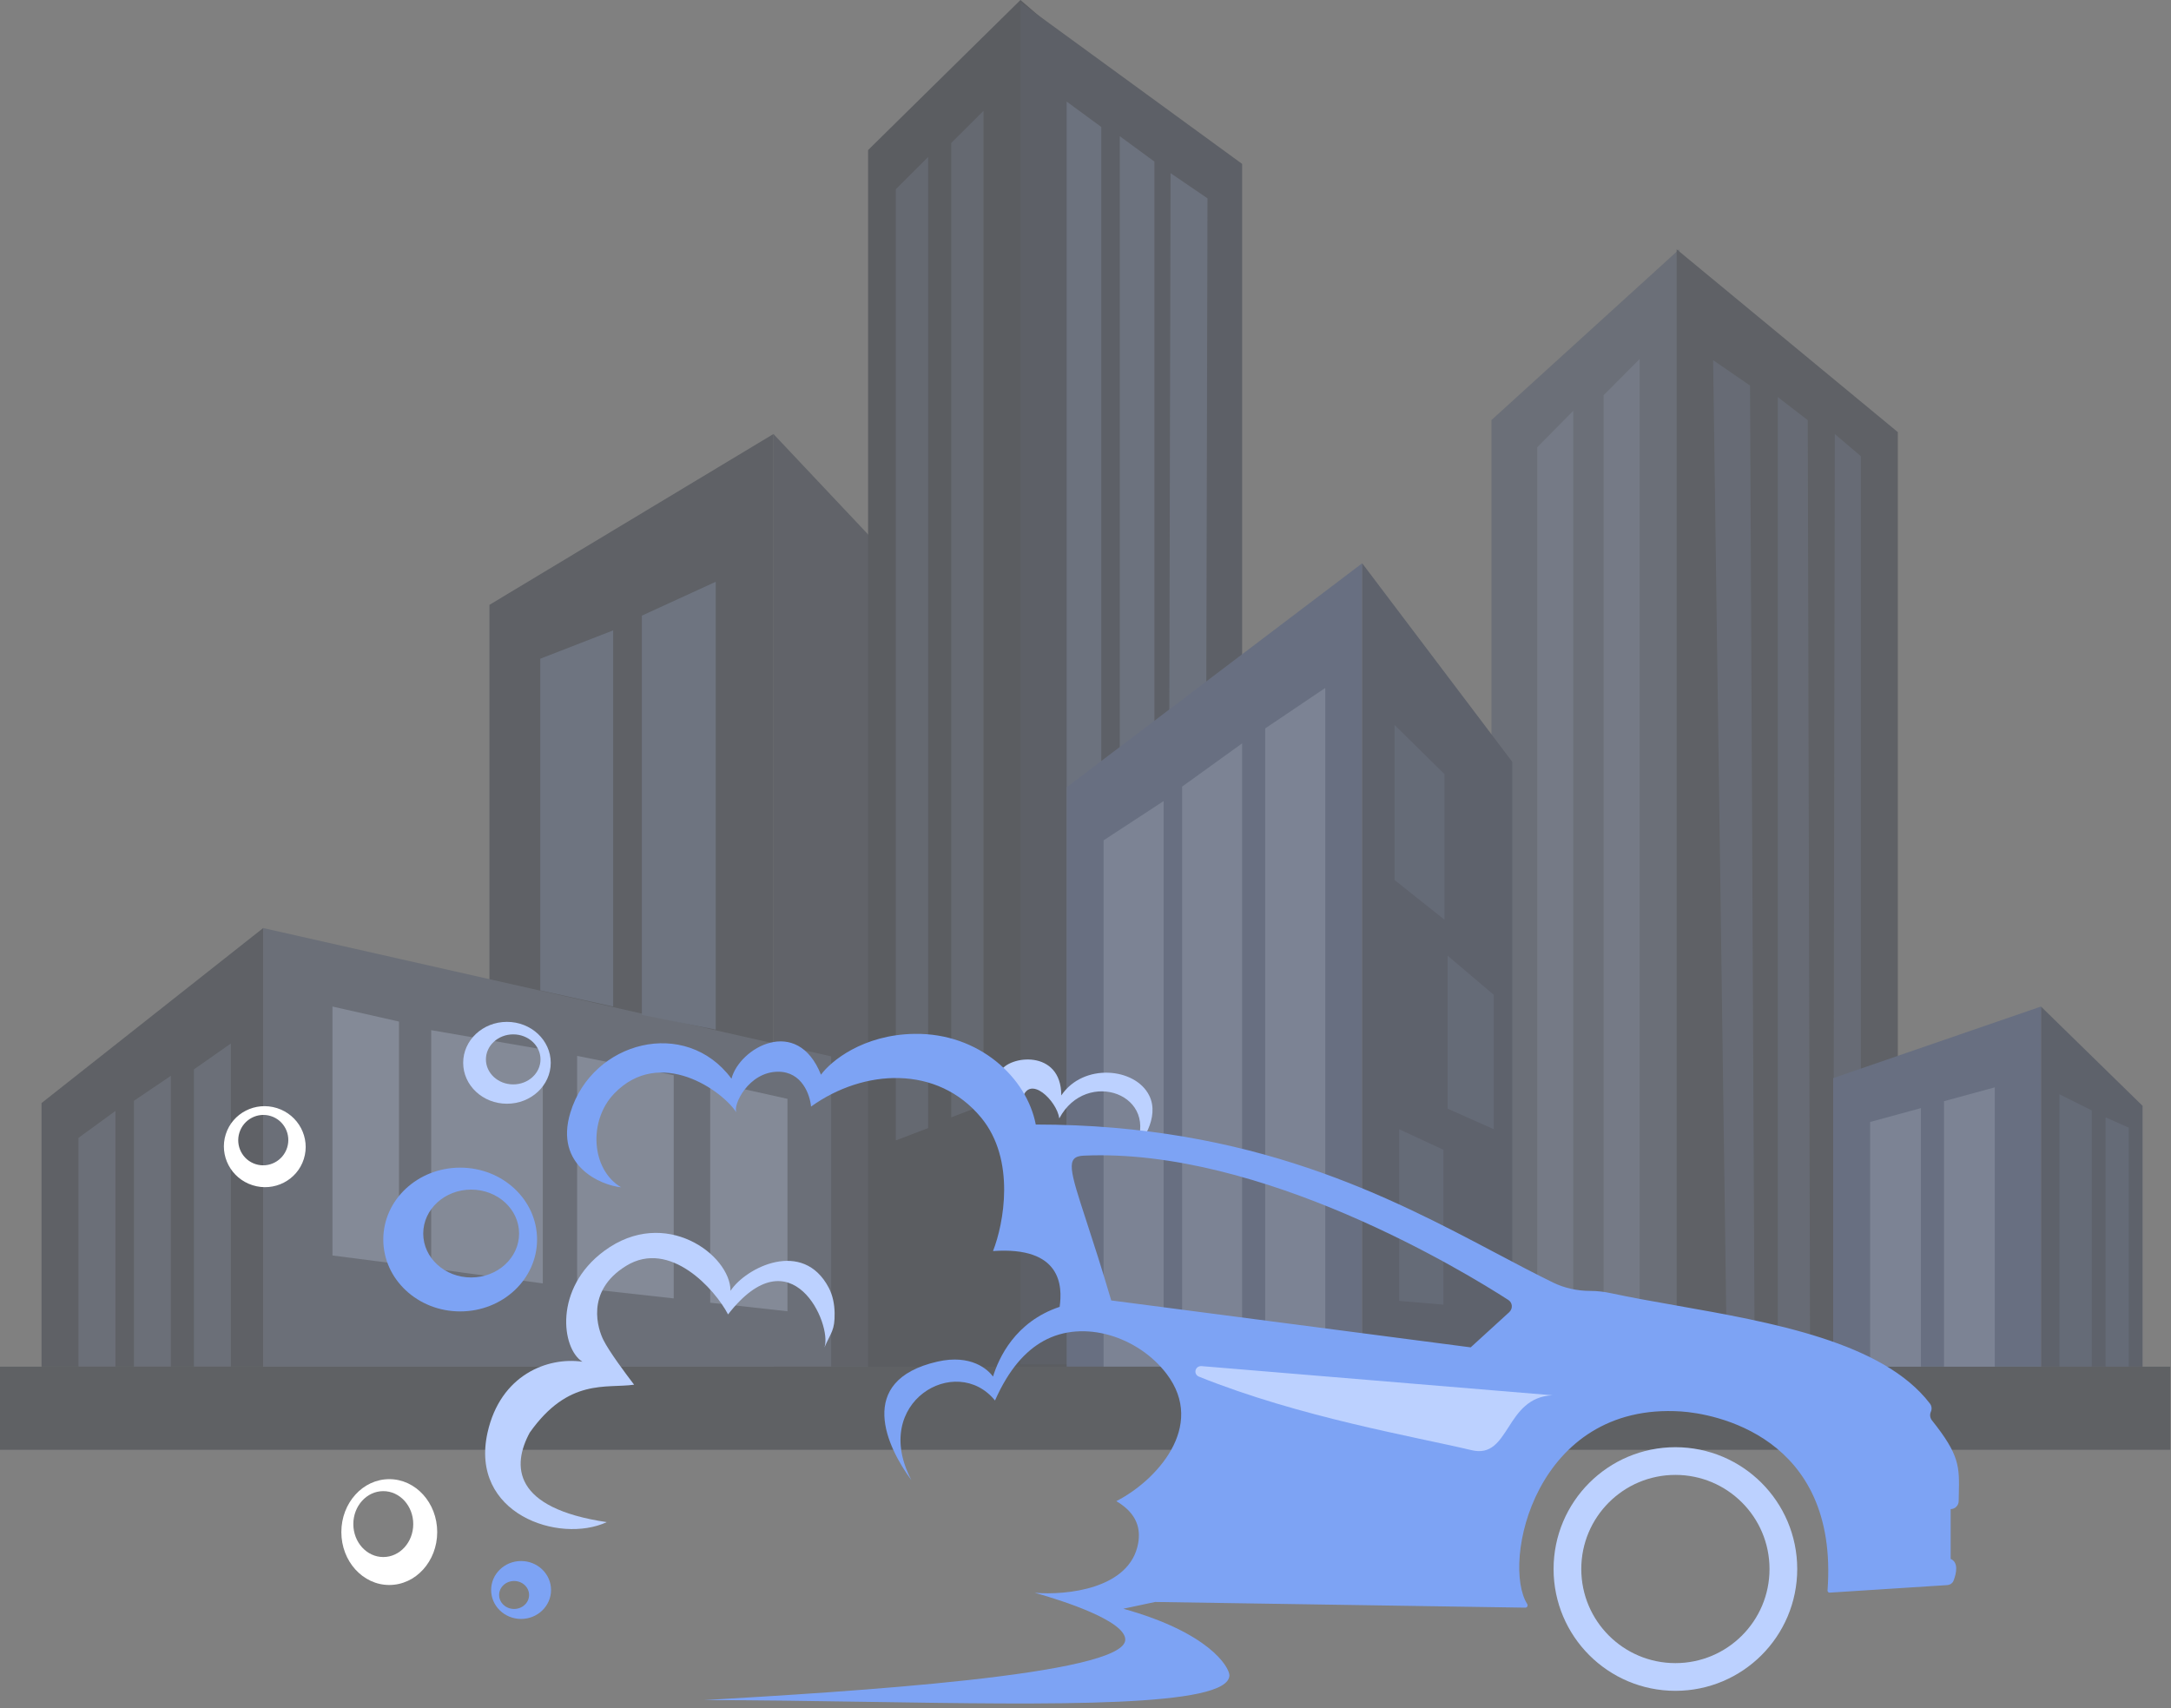 <svg width="427" height="336" viewBox="0 0 427 336" fill="none">
    <rect x="0" y="0" width="427" height="336" fill="#808080" stroke="none"/>
    <g opacity="0.4">
        <path d="M421.406 268.828H401.426V197.988L421.406 217.515V268.828Z" fill="#2A344C"/>
        <path d="M174.375 108.984L152.124 85.371V268.828H174.375V108.984Z" fill="#313846"/>
        <path d="M152.124 85.371L96.269 118.975V207.07L152.124 233.862V85.371Z" fill="#2C323E"/>
        <path d="M51.768 268.828H8.174V216.969L51.768 182.549V268.828Z" fill="#2C323E"/>
        <path d="M51.768 268.828V182.549L163.477 207.79V268.828H51.768Z" fill="#4C566B"/>
        <path d="M22.705 218.519L15.44 223.815V268.828H22.705V218.519Z" fill="#4C566B"/>
        <path d="M33.603 211.611L26.337 216.528V268.828H33.603V211.611Z" fill="#4C566B"/>
        <path d="M45.41 205.254L38.145 210.343V268.828H45.41V205.254Z" fill="#4C566B"/>
        <path d="M78.476 200.943L65.391 197.988V246.954L78.476 248.643V200.943Z" fill="#8999BA"/>
        <path d="M106.759 206.431L84.809 202.632V249.487L106.759 252.442V206.431Z" fill="#8999BA"/>
        <path d="M132.508 211.496L113.513 207.697V253.286L132.508 255.397V211.496Z" fill="#8999BA"/>
        <path d="M154.881 257.93L139.685 256.241V212.763L154.881 216.14V257.93Z" fill="#8999BA"/>
        <path d="M106.26 129.57V194.81L120.6 197.988V123.994L106.26 129.57Z" fill="#526180"/>
        <path d="M126.24 121.097V199.63L140.771 202.529V114.434L126.24 121.097Z" fill="#526180"/>
        <path d="M170.742 29.517V269.282H237.495V31.787L200.713 0L170.742 29.517Z" fill="#222732"/>
        <path d="M200.713 268.374V0.454L244.307 32.241V268.374H200.713Z" fill="#293040"/>
        <path d="M182.549 221.89L176.191 224.326V37.213L182.549 30.879V221.89Z" fill="#3D465A"/>
        <path d="M193.447 217.353L187.09 219.785V28.121L193.447 21.797V217.353Z" fill="#3D465A"/>
        <path d="M216.606 24.976L209.794 19.98V242.49L216.606 234.77V24.976Z" fill="#4E5C7B"/>
        <path d="M227.051 31.787L220.239 26.792V237.495L227.051 230.684V31.787Z" fill="#4E5C7B"/>
        <path d="M237.495 39.014L230.229 34.058L229.775 231.993L237.041 225.234L237.495 39.014Z" fill="#4E5C7B"/>
        <path d="M293.35 82.621L330.276 49.043V268.828H293.35V82.621Z" fill="#4C566B"/>
        <path d="M373.271 84.999L329.769 49.043V268.828H373.271V84.999Z" fill="#2C323E"/>
        <path d="M344.209 75.835L336.943 70.84L339.668 268.828H345.117L344.209 75.835Z" fill="#414C63"/>
        <path d="M355.562 82.646L349.658 78.105V268.928L356.016 268.828L355.562 82.646Z" fill="#414C63"/>
        <path d="M366.006 89.737L360.877 85.371L360.557 268.828H366.006V89.737Z" fill="#414C63"/>
        <path d="M309.433 267.012H302.352V87.973L309.433 80.805V267.012Z" fill="#63718E"/>
        <path d="M322.481 267.012H315.399V77.745L322.481 70.63V267.012Z" fill="#63718E"/>
        <path d="M209.794 154.849V268.828H267.919V110.801L209.794 154.849Z" fill="#445682"/>
        <path d="M297.437 149.854L267.92 110.801V268.828H297.437V149.854Z" fill="#2A344D"/>
        <path d="M228.867 157.573L217.061 165.293V268.828H228.867V157.573Z" fill="#7587B1"/>
        <path d="M244.307 146.221L232.5 154.728V268.828H244.307V146.221Z" fill="#7587B1"/>
        <path d="M260.654 135.322L248.848 143.278V268.828H260.654V135.322Z" fill="#7587B1"/>
        <path d="M274.277 173.093V142.588L284.102 152.26V180.906L274.277 173.093Z" fill="#3D4A69"/>
        <path d="M275.185 255.891V222.119L283.899 226.157V256.625L275.185 255.891Z" fill="#3D4A69"/>
        <path d="M284.726 218.081V187.979L293.803 195.688V222.119L284.726 218.081Z" fill="#3D4A69"/>
        <rect y="268.828" width="426.855" height="16.348" fill="#2E323A"/>
        <path d="M401.426 197.988L360.557 212.065V268.828H401.426V197.988Z" fill="#435682"/>
        <path d="M377.812 217.969L367.822 220.693V268.828H377.812V217.969Z" fill="#7587B1"/>
        <path d="M392.343 213.882L382.353 216.606V268.828H392.343V213.882Z" fill="#7587B1"/>
        <path d="M405.059 215.244L411.416 218.423V268.828H405.059L405.059 215.244Z" fill="#3D4A69"/>
        <path d="M414.14 219.785L418.681 221.803V268.828H414.14L414.14 219.785Z" fill="#3D4A69"/>
    </g>
    <circle cx="329.524" cy="308.625" r="21.236" stroke="#BCD1FF" stroke-width="5.449"/>
    <path d="M208.347 219.989C207.876 216.532 202.454 211.204 201.079 216.113C197.348 211.989 196.76 210.759 196.76 210.758C198.402 207.6 208.739 206.303 208.739 215.472C213.061 209.052 223.273 209.973 226.023 215.472C228.222 219.871 224.319 225.082 223.075 226.13C228.575 215.276 213.65 209.973 208.347 219.989Z" fill="#BCD1FF"/>
    <path d="M95.889 281.796C92.324 297.779 109.964 303.724 119.348 299.403C100.776 296.653 100.672 288.279 104.191 281.796C111.815 270.993 119.244 273.154 124.717 272.368C123.023 270.142 119.83 265.886 118.657 263.529C117.712 261.629 114.949 254.052 123.153 248.993C131.755 243.69 140.656 253.636 143.197 258.546C155.709 242.44 163.724 260.511 162.16 265.028C163.457 262.03 164.217 261.708 164.155 258.251C164.125 256.538 163.797 254.811 163.001 253.294C157.922 243.619 146.678 249.328 143.68 253.904C143.68 246.864 130.832 237.208 118.853 246.047C108.844 253.433 110.447 265.297 114.552 267.85C107.71 266.868 98.43 270.404 95.889 281.796Z" fill="#BCD1FF"/>
    <path fill-rule="evenodd" clip-rule="evenodd" d="M102.49 318.445C105.744 318.445 108.381 315.895 108.381 312.75C108.381 309.604 105.744 307.054 102.49 307.054C99.236 307.054 96.598 309.604 96.598 312.75C96.598 315.895 99.236 318.445 102.49 318.445ZM101.115 316.481C102.742 316.481 104.061 315.25 104.061 313.732C104.061 312.213 102.742 310.982 101.115 310.982C99.488 310.982 98.169 312.213 98.169 313.732C98.169 315.25 99.488 316.481 101.115 316.481Z" fill="#7DA3F4"/>
    <path fill-rule="evenodd" clip-rule="evenodd" d="M76.565 311.767C81.772 311.767 85.992 307.107 85.992 301.358C85.992 295.61 81.772 290.949 76.565 290.949C71.359 290.949 67.138 295.61 67.138 301.358C67.138 307.107 71.359 311.767 76.565 311.767ZM75.387 306.269C78.641 306.269 81.279 303.367 81.279 299.787C81.279 296.208 78.641 293.306 75.387 293.306C72.133 293.306 69.495 296.208 69.495 299.787C69.495 303.367 72.133 306.269 75.387 306.269Z" fill="white"/>
    <path fill-rule="evenodd" clip-rule="evenodd" d="M90.509 257.955C98.861 257.955 105.632 251.624 105.632 243.814C105.632 236.005 98.861 229.674 90.509 229.674C82.157 229.674 75.387 236.005 75.387 243.814C75.387 251.624 82.157 257.955 90.509 257.955ZM92.67 251.277C97.877 251.277 102.097 247.409 102.097 242.636C102.097 237.863 97.877 233.995 92.67 233.995C87.464 233.995 83.243 237.863 83.243 242.636C83.243 247.409 87.464 251.277 92.67 251.277Z" fill="#7DA3F4"/>
    <path fill-rule="evenodd" clip-rule="evenodd" d="M99.71 217.104C104.466 217.104 108.321 213.499 108.321 209.052C108.321 204.605 104.466 201 99.71 201C94.954 201 91.099 204.605 91.099 209.052C91.099 213.499 94.954 217.104 99.71 217.104ZM100.941 213.302C103.905 213.302 106.309 211.099 106.309 208.381C106.309 205.664 103.905 203.46 100.941 203.46C97.976 203.46 95.572 205.664 95.572 208.381C95.572 211.099 97.976 213.302 100.941 213.302Z" fill="#BCD1FF"/>
    <path fill-rule="evenodd" clip-rule="evenodd" d="M59.755 227.98C61.082 223.792 58.721 219.308 54.481 217.965C50.242 216.622 45.729 218.929 44.402 223.117C43.076 227.306 45.437 231.79 49.676 233.133C53.916 234.476 58.428 232.169 59.755 227.98ZM56.473 225.749C57.3 223.138 55.87 220.356 53.28 219.535C50.689 218.715 47.918 220.166 47.091 222.777C46.264 225.388 47.694 228.17 50.284 228.99C52.875 229.811 55.646 228.36 56.473 225.749Z" fill="white"/>
    <path d="M205.794 243.422C204.223 242.165 201.211 242.243 199.902 242.44C202.259 239.14 203.175 230.394 203.437 227.513C204.223 229.556 205.401 239.69 205.794 243.422Z" fill="#1E1E1E"/>
    <path fill-rule="evenodd" clip-rule="evenodd" d="M170.478 334.751C207.101 335.327 241.805 335.873 241.805 329.511C241.74 327.878 237.831 321.14 220.932 316.437L227.202 315.106L300.021 316.227C300.365 316.232 300.566 315.808 300.383 315.518C295.278 307.439 301.882 275.737 330.658 277.634C336.885 278.045 361.701 282.295 359.446 312.837C359.428 313.076 359.624 313.288 359.863 313.272L382.976 311.79C383.524 311.755 384.022 311.44 384.225 310.93C384.819 309.438 385.226 307.291 383.663 306.638V296.84C384.527 296.84 385.227 296.137 385.241 295.272C385.249 294.787 385.259 294.326 385.269 293.886C385.39 288.45 385.44 286.226 379.992 279.397C379.607 278.915 379.518 278.258 379.768 277.694C380 277.17 379.946 276.561 379.6 276.105C370.384 263.977 348.399 260.094 329.662 256.786C325.102 255.98 320.735 255.209 316.79 254.361C315.475 254.079 314.136 253.921 312.791 253.921C310.258 253.921 307.755 253.394 305.478 252.284C301.921 250.548 298.22 248.593 294.315 246.529C273.315 235.43 246.376 221.194 203.72 221.194C201.959 211.983 192.572 203.164 179.859 203.36C169.688 203.517 163.364 208.782 161.473 211.395C156.779 199.637 145.435 206.104 143.87 212.179C134.873 200.028 116.488 204.732 112.184 218.842C108.996 229.296 118.182 233.148 122.159 233.54C116.226 230.013 115.705 220.41 120.79 215.118C129.81 205.733 142.175 214.596 144.848 218.842C144.065 217.47 147.195 210.807 153.062 210.807C157.757 210.807 159.321 215.38 159.517 217.666C169.883 210.219 184.357 209.435 192.963 219.822C199.847 228.131 197.396 240.791 195.31 246.082C208.766 245.142 209.001 252.941 208.415 257.057C199.613 259.996 196.418 267.182 195.31 270.775C194.332 269.403 191.007 266.31 184.357 267.835C168.123 271.559 174.512 284.791 179.271 291.156C171.135 275.792 188.073 266.072 195.701 275.479C198.441 269.284 201.717 265.729 205.221 263.78C213.16 259.365 223.92 262.986 229.429 270.209C237.374 280.625 227.257 291.366 219.563 295.272C223.866 297.82 224.304 300.955 223.866 303.503C222.301 312.596 209.653 313.824 203.525 313.301C209.131 314.869 221.323 318.822 221.323 322.512C221.323 329.511 166.503 332.777 138.534 334.41C148.793 334.41 159.718 334.582 170.478 334.751ZM218.56 255.795L289.262 265.025L296.83 258.115C297.579 257.432 297.518 256.253 296.666 255.703C288.184 250.231 248.149 225.746 213.137 227.317C209.53 227.479 210.375 230.069 213.711 240.293C214.996 244.23 216.649 249.298 218.56 255.795Z" fill="#7DA3F4"/>
    <path d="M305.367 274.452L236.361 268.717C235.049 268.608 234.619 270.305 235.84 270.796C255.704 278.788 278.25 282.585 289.459 285.254C297.06 287.064 295.94 274.845 305.367 274.452Z" fill="#BCD1FF"/>
</svg>
